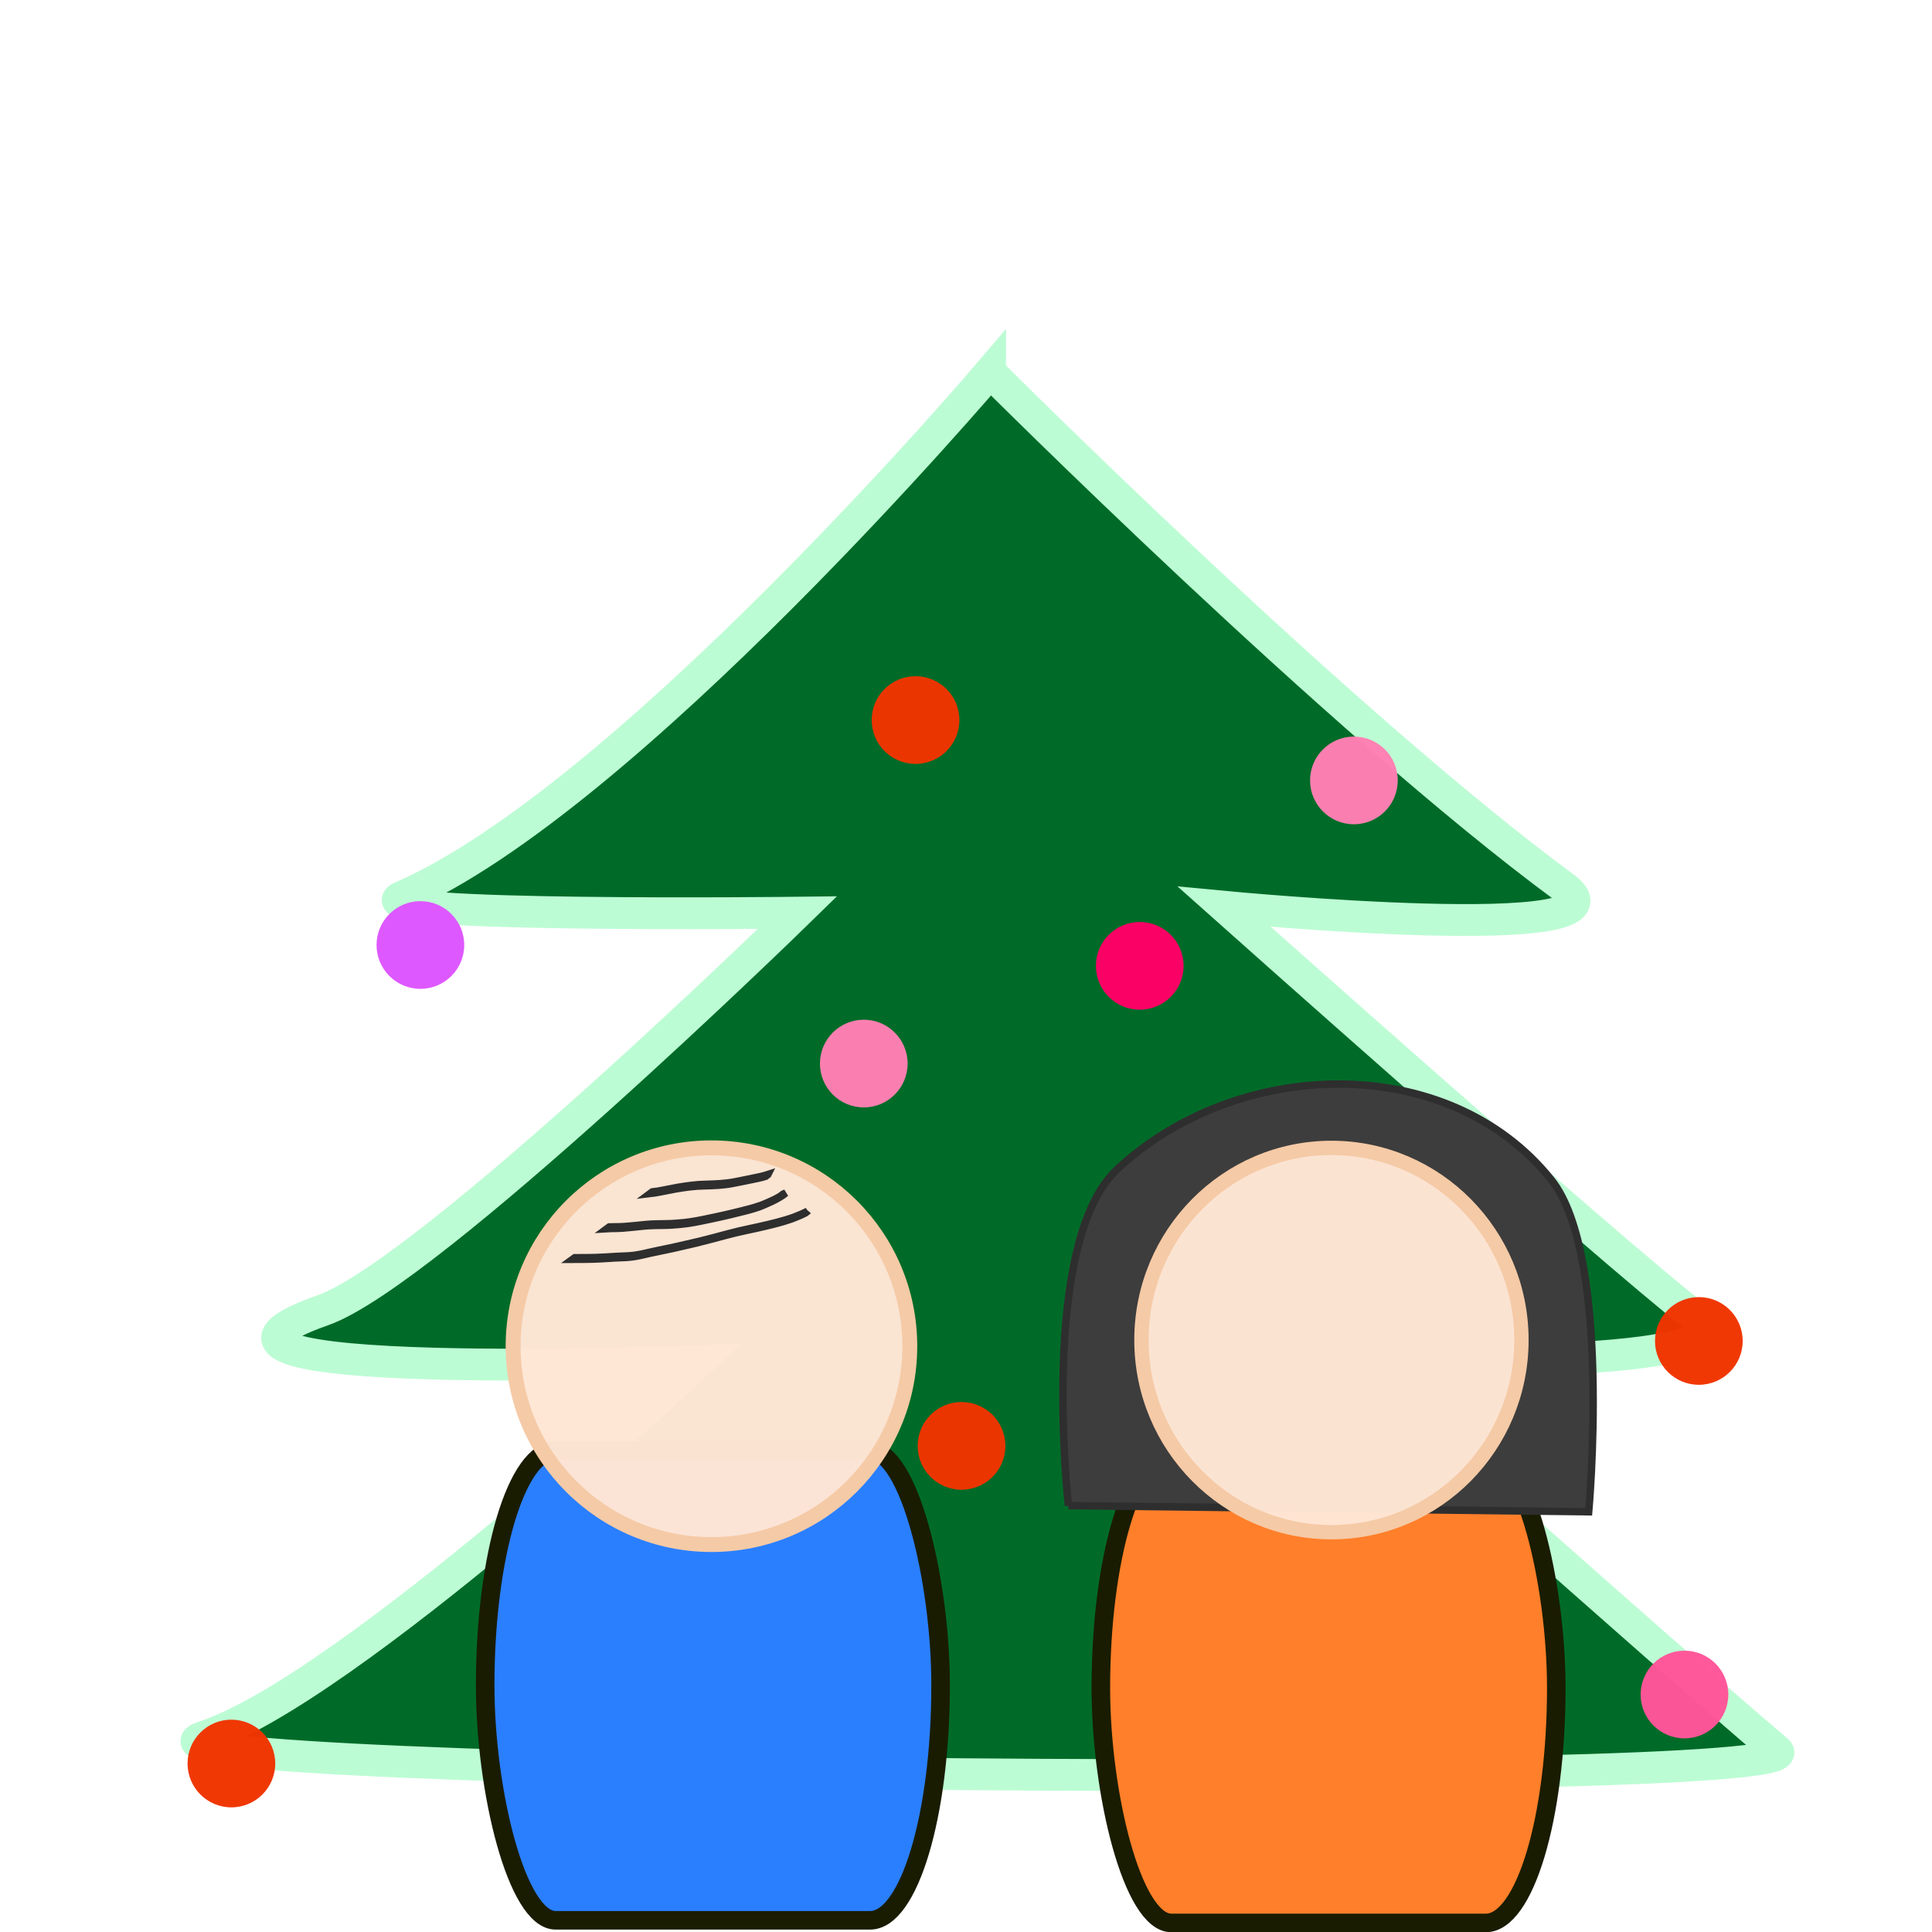 <?xml version="1.0" encoding="UTF-8" standalone="no"?>
<svg
   xmlns:dc="http://purl.org/dc/elements/1.1/"
   xmlns:cc="http://creativecommons.org/ns#"
   xmlns:rdf="http://www.w3.org/1999/02/22-rdf-syntax-ns#"
   xmlns:svg="http://www.w3.org/2000/svg"
   xmlns="http://www.w3.org/2000/svg"
   xmlns:sodipodi="http://sodipodi.sourceforge.net/DTD/sodipodi-0.dtd"
   xmlns:inkscape="http://www.inkscape.org/namespaces/inkscape"
   width="130"
   height="130"
   viewBox="0 0 130 130"
   version="1.1"
   id="svg8"
   inkscape:version="1.0.1 (3bc2e813f5, 2020-09-07)"
   sodipodi:docname="floom_SpOcca.svg">
  <defs
     id="defs2" />
  <sodipodi:namedview
     id="base"
     pagecolor="#ffffff"
     bordercolor="#666666"
     borderopacity="1.0"
     inkscape:pageopacity="0.0"
     inkscape:pageshadow="2"
     inkscape:zoom="2.3865817"
     inkscape:cx="-5.1500108"
     inkscape:cy="74.557155"
     inkscape:document-units="px"
     inkscape:current-layer="layer1"
     inkscape:document-rotation="0"
     showgrid="false"
     units="px"
     inkscape:window-width="1264"
     inkscape:window-height="681"
     inkscape:window-x="90"
     inkscape:window-y="20"
     inkscape:window-maximized="0" />
  <g
     inkscape:label="Layer 1"
     inkscape:groupmode="layer"
     id="layer1">
    <g
       id="g1020"
       transform="translate(-1.161,-1.161)">
      <path
         style="font-variation-settings:normal;opacity:1;vector-effect:none;fill:#006b28;fill-opacity:1;stroke:#bcfcd4;stroke-width:2.14;stroke-linecap:butt;stroke-linejoin:miter;stroke-miterlimit:4;stroke-dasharray:none;stroke-dashoffset:0;stroke-opacity:1;stop-color:#000000;stop-opacity:1"
         d="m 67.785,26.203 c 0,0 -24.473,28.777 -39.616,35.316 -3.253,1.405 26.65,1.054 26.65,1.054 0,0 -24.854,24.259 -31.927,26.75 -14.233,5.012 25.363,3.421 25.363,3.421 0,0 -23.845,22.24 -33.449,25.306 -8.399,2.682 109.179,3.656 105.959,0.922 -8.598,-7.299 -29.888,-26.36 -29.888,-26.36 0,0 29.375,1.036 24.311,-2.894 -5.774,-4.481 -31.648,-27.541 -31.648,-27.541 0,0 28.329,2.706 22.865,-1.318 C 91.28,49.721 67.785,26.203 67.785,26.203 Z"
         id="path10"
         sodipodi:nodetypes="cscscsscscsc" />
      <circle
         style="font-variation-settings:normal;opacity:1;vector-effect:none;fill:#dd55ff;fill-opacity:0.98;fill-rule:evenodd;stroke:none;stroke-width:0.804;stroke-linecap:butt;stroke-linejoin:miter;stroke-miterlimit:4;stroke-dasharray:none;stroke-dashoffset:0;stroke-opacity:1;paint-order:markers fill stroke;stop-color:#000000;stop-opacity:1"
         id="path951"
         cx="29.448"
         cy="64.748"
         r="2.95" />
      <circle
         style="font-variation-settings:normal;opacity:1;vector-effect:none;fill:#ef3400;fill-opacity:0.98;fill-rule:evenodd;stroke:none;stroke-width:0.804;stroke-linecap:butt;stroke-linejoin:miter;stroke-miterlimit:4;stroke-dasharray:none;stroke-dashoffset:0;stroke-opacity:1;paint-order:markers fill stroke;stop-color:#000000;stop-opacity:1"
         id="path951-6"
         cx="62.765"
         cy="49.612"
         r="2.95" />
      <circle
         style="font-variation-settings:normal;opacity:1;vector-effect:none;fill:#ff0066;fill-opacity:0.98;fill-rule:evenodd;stroke:none;stroke-width:0.804;stroke-linecap:butt;stroke-linejoin:miter;stroke-miterlimit:4;stroke-dasharray:none;stroke-dashoffset:0;stroke-opacity:1;paint-order:markers fill stroke;stop-color:#000000;stop-opacity:1"
         id="path951-4"
         cx="77.852"
         cy="66.15"
         r="2.95" />
      <circle
         style="font-variation-settings:normal;opacity:1;vector-effect:none;fill:#ff80b2;fill-opacity:0.98;fill-rule:evenodd;stroke:none;stroke-width:0.804;stroke-linecap:butt;stroke-linejoin:miter;stroke-miterlimit:4;stroke-dasharray:none;stroke-dashoffset:0;stroke-opacity:1;paint-order:markers fill stroke;stop-color:#000000;stop-opacity:1"
         id="path951-9"
         cx="92.262"
         cy="53.674"
         r="2.95" />
      <circle
         style="font-variation-settings:normal;opacity:1;vector-effect:none;fill:#ff80b2;fill-opacity:0.98;fill-rule:evenodd;stroke:none;stroke-width:0.804;stroke-linecap:butt;stroke-linejoin:miter;stroke-miterlimit:4;stroke-dasharray:none;stroke-dashoffset:0;stroke-opacity:1;paint-order:markers fill stroke;stop-color:#000000;stop-opacity:1"
         id="path951-0"
         cx="59.283"
         cy="72.726"
         r="2.95" />
      <circle
         style="font-variation-settings:normal;opacity:1;vector-effect:none;fill:#ef3400;fill-opacity:0.98;fill-rule:evenodd;stroke:none;stroke-width:0.804;stroke-linecap:butt;stroke-linejoin:miter;stroke-miterlimit:4;stroke-dasharray:none;stroke-dashoffset:0;stroke-opacity:1;paint-order:markers fill stroke;stop-color:#000000;stop-opacity:1"
         id="path951-8"
         cx="65.86"
         cy="98.451"
         r="2.95" />
      <circle
         style="font-variation-settings:normal;opacity:1;vector-effect:none;fill:#ef3400;fill-opacity:0.98;fill-rule:evenodd;stroke:none;stroke-width:0.804;stroke-linecap:butt;stroke-linejoin:miter;stroke-miterlimit:4;stroke-dasharray:none;stroke-dashoffset:0;stroke-opacity:1;paint-order:markers fill stroke;stop-color:#000000;stop-opacity:1"
         id="path951-87"
         cx="16.731"
         cy="119.824"
         r="2.95" />
      <circle
         style="font-variation-settings:normal;opacity:1;vector-effect:none;fill:#ff5599;fill-opacity:0.98;fill-rule:evenodd;stroke:none;stroke-width:0.804;stroke-linecap:butt;stroke-linejoin:miter;stroke-miterlimit:4;stroke-dasharray:none;stroke-dashoffset:0;stroke-opacity:1;paint-order:markers fill stroke;stop-color:#000000;stop-opacity:1"
         id="path951-09"
         cx="114.505"
         cy="115.182"
         r="2.95" />
      <circle
         style="font-variation-settings:normal;opacity:1;vector-effect:none;fill:#ef3400;fill-opacity:0.98;fill-rule:evenodd;stroke:none;stroke-width:0.804;stroke-linecap:butt;stroke-linejoin:miter;stroke-miterlimit:4;stroke-dasharray:none;stroke-dashoffset:0;stroke-opacity:1;paint-order:markers fill stroke;stop-color:#000000;stop-opacity:1"
         id="path951-69"
         cx="115.472"
         cy="91.391"
         r="2.95" />
    </g>
    <g
       id="g940"
       transform="translate(0.036,-0.208)">
      <rect
         style="fill:#ff7f2a;fill-opacity:1;stroke:#191c01;stroke-width:1.249;stroke-miterlimit:4;stroke-dasharray:none;stroke-opacity:1;paint-order:markers fill stroke"
         id="rect845-2"
         width="30.645"
         height="31.612"
         x="74.038"
         y="97.987"
         ry="15.806"
         rx="4.744" />
      <path
         style="font-variation-settings:normal;opacity:1;vector-effect:none;fill:#3d3d3d;fill-opacity:1;stroke:#2e2e2e;stroke-width:0.5;stroke-linecap:butt;stroke-linejoin:miter;stroke-miterlimit:4;stroke-dasharray:none;stroke-dashoffset:0;stroke-opacity:1;stop-color:#000000;stop-opacity:1"
         d="m 71.856,101.519 35.009,0.414 c 0,0 1.581,-17.213 -2.514,-22.336 -6.926,-8.664 -21.086,-8.28 -29.207,-0.717 -5.289,4.925 -3.288,22.64 -3.288,22.64 z"
         id="path895"
         sodipodi:nodetypes="ccssc" />
      <ellipse
         style="font-variation-settings:normal;opacity:1;vector-effect:none;fill:#ffe6d5;fill-opacity:0.98;fill-rule:evenodd;stroke:#f5caa6;stroke-width:0.965;stroke-linecap:butt;stroke-linejoin:miter;stroke-miterlimit:4;stroke-dasharray:none;stroke-dashoffset:0;stroke-opacity:1;paint-order:markers fill stroke;stop-color:#000000;stop-opacity:1"
         id="path837-9"
         cx="89.554"
         cy="90.376"
         rx="12.784"
         ry="12.929" />
    </g>
    <g
       id="g935"
       transform="translate(-1.195,-0.259)">
      <g
         id="g949"
         transform="translate(10.77,0.128)">
        <rect
           style="fill:#2a7fff;fill-opacity:1;stroke:#191c01;stroke-width:1.249;stroke-miterlimit:4;stroke-dasharray:none;stroke-opacity:1;paint-order:markers fill stroke"
           id="rect845"
           width="30.645"
           height="31.612"
           x="23.071"
           y="97.732"
           ry="15.806"
           rx="4.744" />
        <circle
           style="font-variation-settings:normal;opacity:1;vector-effect:none;fill:#ffe6d5;fill-opacity:0.98;fill-rule:evenodd;stroke:#f5caa6;stroke-width:1.002;stroke-linecap:butt;stroke-linejoin:miter;stroke-miterlimit:4;stroke-dasharray:none;stroke-dashoffset:0;stroke-opacity:1;paint-order:markers fill stroke;stop-color:#000000;stop-opacity:1"
           id="path837"
           cx="38.297"
           cy="90.714"
           r="13.346" />
        <path
           id="path926"
           style="fill:#2a7fff;fill-opacity:1;stroke:#2e2e2e;stroke-width:0.5;stroke-miterlimit:4;stroke-dasharray:none;stroke-opacity:1;paint-order:markers fill stroke"
           d="m 44.769,81.629 c -0.298,0.155 -0.61,0.28 -0.922,0.404 -0.76,0.271 -1.549,0.452 -2.334,0.631 -0.467,0.106 -0.937,0.197 -1.402,0.308 -0.504,0.121 -1.004,0.261 -1.505,0.392 -0.769,0.208 -1.544,0.394 -2.322,0.566 -0.659,0.157 -1.326,0.279 -1.987,0.425 -0.371,0.085 -0.741,0.178 -1.118,0.232 -0.212,0.03 -0.278,0.032 -0.493,0.05 -0.511,0.016 -1.02,0.046 -1.53,0.08 -0.437,0.029 -0.874,0.037 -1.312,0.041 -0.248,0.002 -0.495,0.002 -0.743,0.001 0,0 -0.153,0.111 -0.153,0.111 v 0 c 0.249,-5.07e-4 0.498,-0.001 0.746,-0.004 0.438,-0.005 0.876,-0.012 1.313,-0.041 0.51,-0.035 1.02,-0.067 1.531,-0.081 0.214,-0.017 0.283,-0.019 0.494,-0.049 0.379,-0.054 0.75,-0.147 1.122,-0.233 0.661,-0.147 1.328,-0.267 1.987,-0.425 0.781,-0.173 1.557,-0.361 2.329,-0.57 0.501,-0.131 1,-0.272 1.504,-0.392 0.465,-0.111 0.935,-0.203 1.401,-0.307 0.783,-0.178 1.57,-0.358 2.329,-0.624 0.31,-0.122 0.619,-0.244 0.916,-0.397 0,0 0.15,-0.12 0.15,-0.12 z m -1.65,-1.148 c -0.177,0.157 -0.38,0.256 -0.581,0.36 -0.317,0.145 -0.634,0.295 -0.963,0.413 -0.242,0.086 -0.426,0.135 -0.674,0.206 -0.81,0.215 -1.625,0.407 -2.444,0.58 -0.541,0.11 -1.079,0.235 -1.625,0.312 -0.329,0.046 -0.44,0.052 -0.769,0.082 -0.602,0.06 -1.207,0.034 -1.81,0.064 -0.118,0.006 -0.236,0.017 -0.354,0.026 -0.486,0.048 -0.971,0.103 -1.458,0.138 -0.237,0.016 -0.475,0.019 -0.713,0.019 -0.1,-0.001 -0.2,-5.17e-4 -0.3,0.005 0,0 -0.152,0.112 -0.152,0.112 v 0 c 0.1,-0.007 0.199,-0.008 0.3,-0.006 0.239,-7.54e-4 0.478,-0.004 0.716,-0.02 0.49,-0.036 0.977,-0.093 1.465,-0.143 0.118,-0.009 0.235,-0.021 0.354,-0.027 0.603,-0.031 1.21,-0.003 1.812,-0.064 0.327,-0.03 0.443,-0.036 0.77,-0.082 0.548,-0.077 1.086,-0.202 1.627,-0.312 0.819,-0.172 1.633,-0.365 2.443,-0.577 0.238,-0.068 0.44,-0.121 0.672,-0.203 0.328,-0.115 0.644,-0.265 0.96,-0.408 0.312,-0.161 0.633,-0.321 0.901,-0.551 0,0 -0.176,0.075 -0.176,0.075 z M 42.092,79.165 c -0.31,0.103 -0.63,0.164 -0.948,0.23 -0.437,0.094 -0.876,0.179 -1.315,0.265 -0.623,0.119 -1.259,0.142 -1.891,0.16 -0.632,0.007 -1.257,0.097 -1.879,0.199 -0.466,0.079 -0.927,0.188 -1.394,0.265 -0.24,0.033 -0.124,0.019 -0.347,0.045 0,0 -0.149,0.111 -0.149,0.111 v 0 c 0.224,-0.027 0.107,-0.012 0.349,-0.046 0.468,-0.077 0.929,-0.185 1.397,-0.267 0.622,-0.104 1.247,-0.195 1.879,-0.202 0.632,-0.018 1.267,-0.038 1.89,-0.156 0.438,-0.086 0.876,-0.17 1.312,-0.263 0.317,-0.065 0.636,-0.125 0.945,-0.224 0,0 0.151,-0.117 0.151,-0.117 z" />
      </g>
    </g>
  </g>
</svg>

